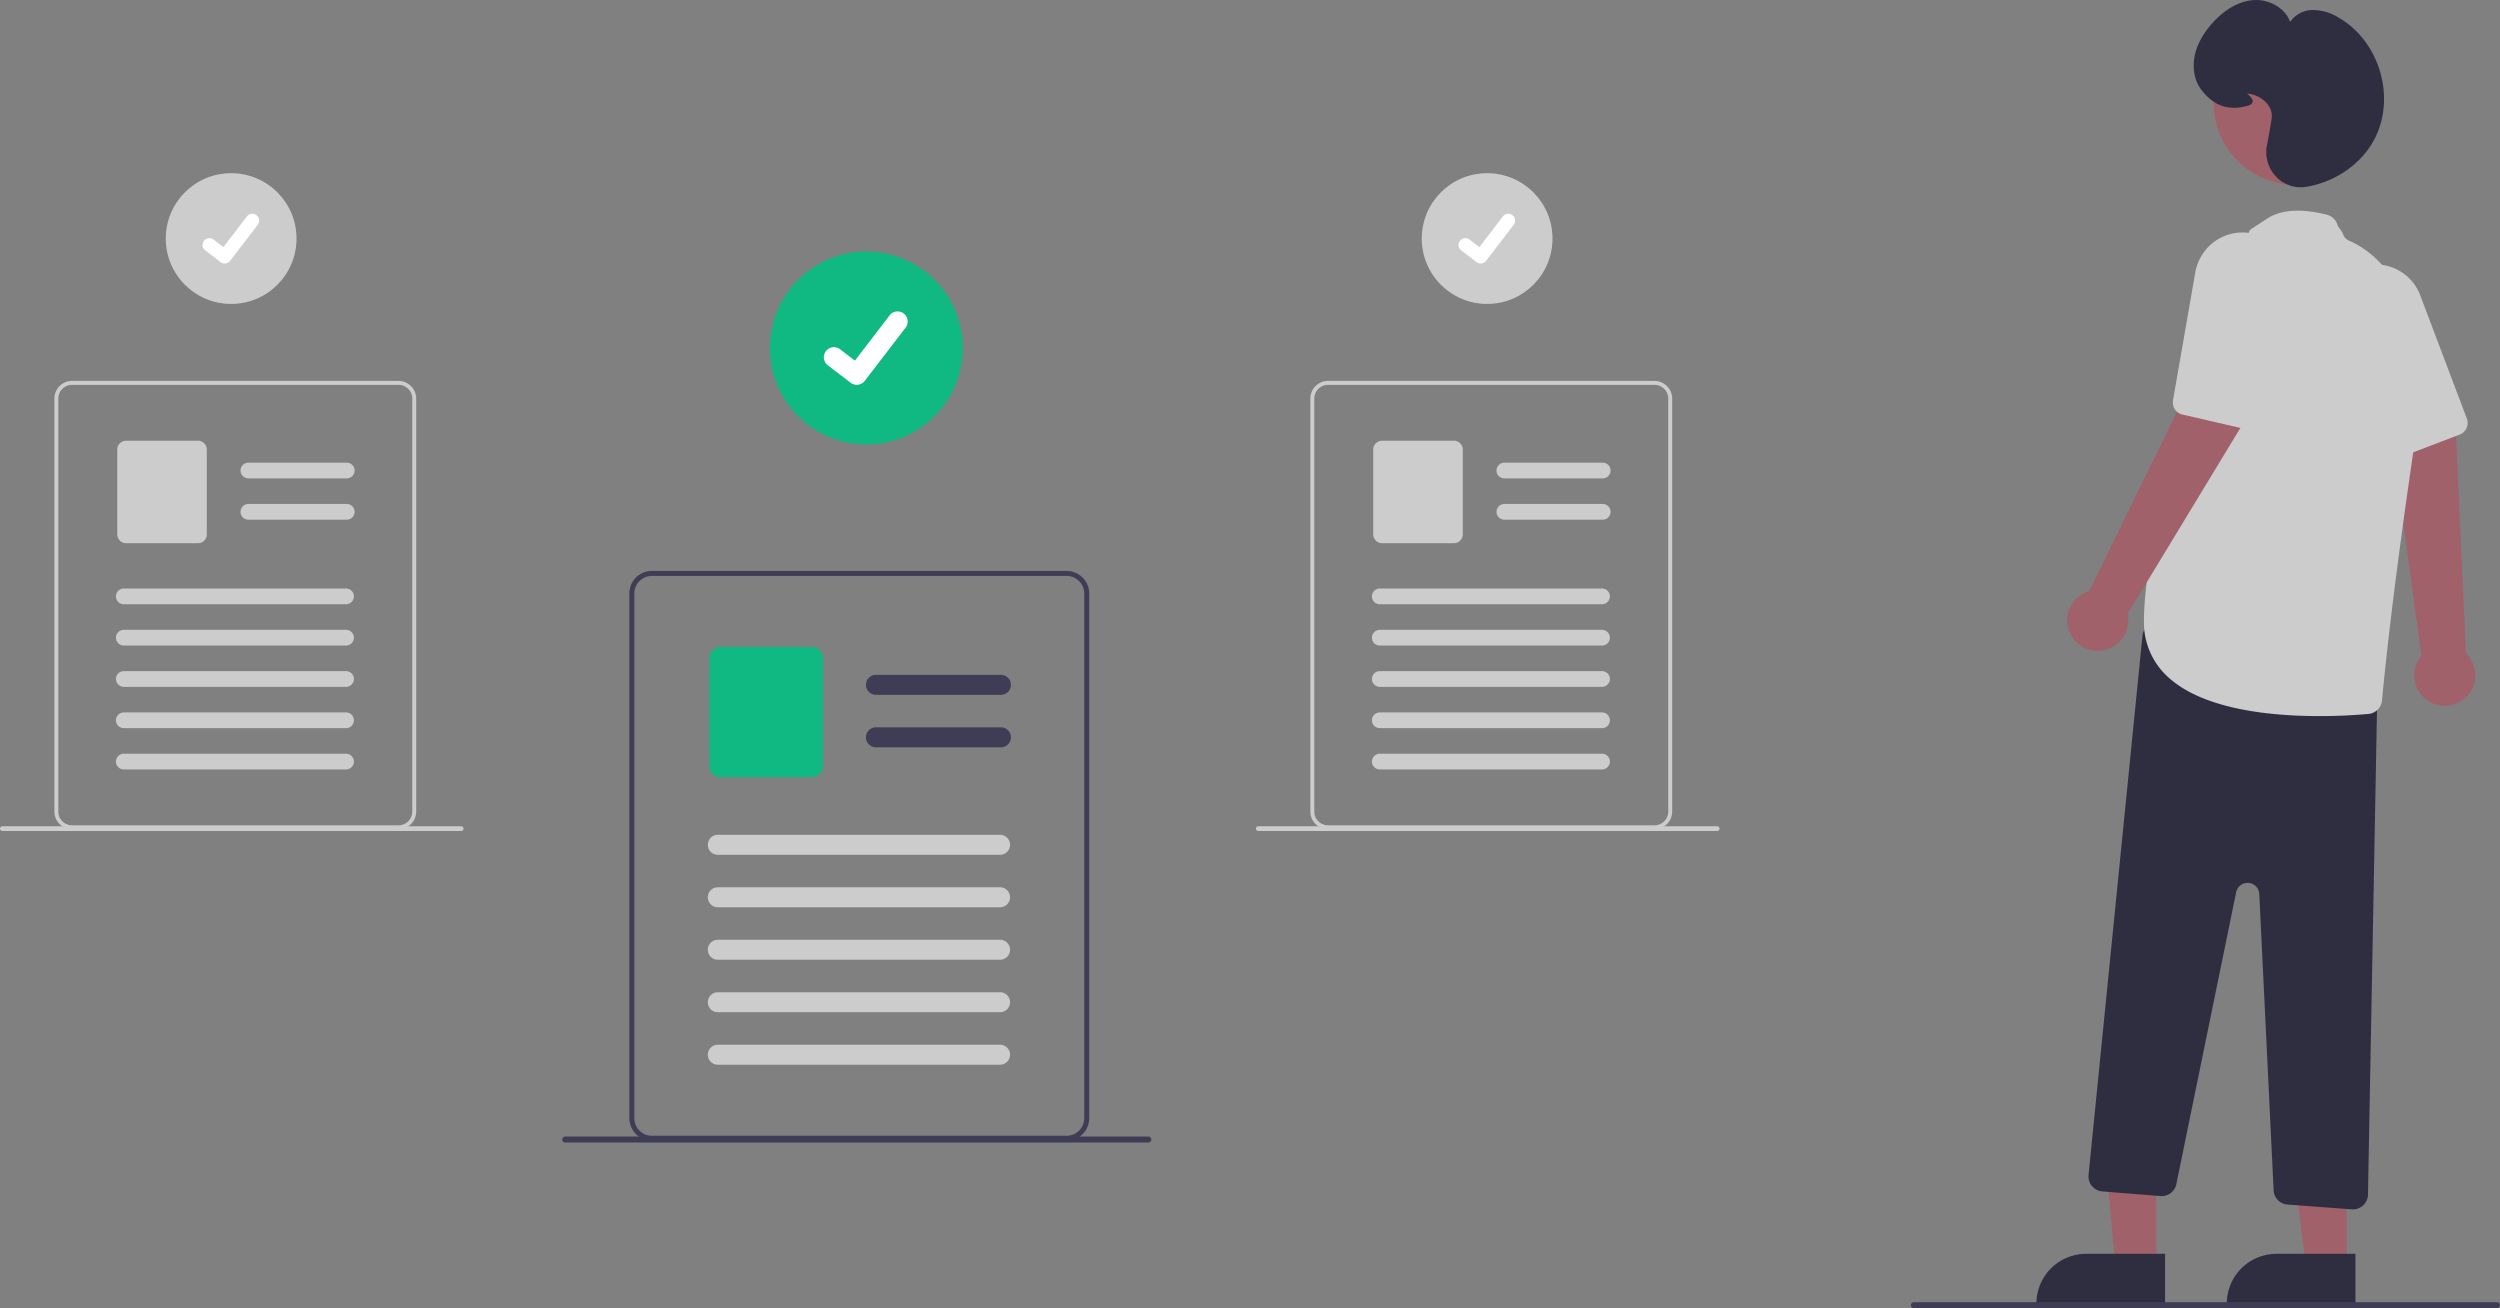 <svg data-name="Layer 1" xmlns="http://www.w3.org/2000/svg" width="836.004" height="437.462"><rect width="100%" height="100%" fill="#808080" stroke="none"/><g data-name="Group 14"><path data-name="Path 284" d="M812.405 234.609a10.138 10.138 0 01-2.678-15.312l-10.57-77.264 22.019 1.08 3.457 75.364a10.192 10.192 0 01-12.228 16.132z" fill="#a0616a"/><path data-name="Path 285" d="M824.197 144.138a4.138 4.138 0 01-1.68 1.189l-19.789 7.552a4.157 4.157 0 01-5.28-2.194l-17.53-39.393a16.46 16.46 0 01-.805-11.65 16.01 16.01 0 0112.185-10.923 15.27 15.27 0 016.578.093 15.947 15.947 0 0111.461 9.963l15.585 41.2a4.166 4.166 0 01-.725 4.163z" fill="#ccc"/><path data-name="Path 286" d="M721.082 423.193H707.39l-4.966-53.057 18.657.25z" fill="#a0616a"/><path data-name="Path 287" d="M697.611 419.282h26.4v16.625h-43.028a16.625 16.625 0 0116.625-16.625h.003z" fill="#2f2e41"/><path data-name="Path 288" d="M784.735 423.194h-13.69l-6.514-52.808h20.206z" fill="#a0616a"/><path data-name="Path 289" d="M761.265 419.282h26.4v16.625h-43.028a16.625 16.625 0 0116.625-16.625h.003z" fill="#2f2e41"/><path data-name="Path 290" d="M786.457 404.405l-21.5-1.592a5.032 5.032 0 01-4.655-4.768l-4.794-99.088a3.909 3.909 0 00-7.733-.6l-20 97.61a5.032 5.032 0 01-5.324 4l-19.438-1.554a5.025 5.025 0 01-4.608-5.41l.009-.098 18.033-180.326a5.025 5.025 0 016.068-4.41l68.574 14.907a5.038 5.038 0 013.957 5l-3.193 171.411a5.028 5.028 0 01-5.013 4.932c-.128 0-.255-.005-.383-.014z" fill="#2f2e41"/><circle data-name="Ellipse 40" cx="767.645" cy="34.378" r="27.428" fill="#a0616a"/><path data-name="Path 291" d="M725.09 226.487a24.525 24.525 0 01-8.145-18.835c0-39.422 34.123-127.5 35.192-130.243.1-.662 1-.948 5.728-4.14s11.542-3.683 20.257-1.457a5 5 0 013.629 3.706l1.62 2.342a3.9 3.9 0 002.27 2.687c7.028 2.96 29.368 16.615 21.755 68-7.07 47.733-9.94 75.8-10.846 85.659a5.015 5.015 0 01-4.547 4.54c-3.446.308-9.36.719-16.4.719-16.334-.005-38.732-2.205-50.513-12.978z" fill="#ccc"/><path data-name="Path 292" d="M692.314 211.881a10.137 10.137 0 016.31-14.207l34.275-70.047 17.682 13.168L711.46 205.3a10.192 10.192 0 01-19.143 6.581z" fill="#a0616a"/><path data-name="Path 293" d="M752.516 143.333a4.137 4.137 0 01-2.058.05l-20.64-4.754a4.157 4.157 0 01-3.163-4.764l7.4-42.478a16.461 16.461 0 015.822-10.122 16.011 16.011 0 0116.205-2.281 15.269 15.269 0 015.41 3.742 15.947 15.947 0 013.965 14.659l-10.017 42.892a4.166 4.166 0 01-2.924 3.056z" fill="#ccc"/><path data-name="Path 294" d="M761.223 59.16a11.82 11.82 0 01-3.17-10.482c.955-5 1.517-8.275 1.624-9.466.364-4.073-3.754-7.371-7.828-7.9a7.868 7.868 0 00-.4-.043c.1.1.215.206.313.3.774.727 1.737 1.632 1.508 2.566-.138.562-.652.96-1.57 1.218-6.373 1.783-11.28.146-15.446-5.155a12.313 12.313 0 01-2.35-5.135c-1.493-7.32 2.482-13.56 6.08-17.505 2.967-3.253 7.776-7.2 13.841-7.54 4.716-.263 10.325 2.45 12 7.342a9.112 9.112 0 017.1-4 16.374 16.374 0 019.111 2.534c13.3 7.618 19.015 25.766 12.481 39.63-4.11 8.72-13.015 15.213-23.239 16.943a11.613 11.613 0 01-1.937.164 11.3 11.3 0 01-8.125-3.467z" fill="#2f2e41"/></g><path data-name="Path 336" d="M363.66 195.57a7.6 7.6 0 00-6.95-4.65H217.983a7.524 7.524 0 00-7.52 7.52v175.5a7.524 7.524 0 007.52 7.52h138.73a7.53 7.53 0 007.52-7.52v-175.5a7.385 7.385 0 00-.57-2.87zm-1.1 178.37a5.857 5.857 0 01-5.85 5.85H217.983a5.851 5.851 0 01-5.85-5.85v-175.5a5.858 5.858 0 015.85-5.85h138.73a5.88 5.88 0 015.43 3.68 6.486 6.486 0 01.22.66 5.8 5.8 0 01.2 1.51z" fill="#3f3d56"/><path data-name="Path 337" d="M334.71 232.355h-41.786a3.343 3.343 0 110-6.686h41.785a3.343 3.343 0 110 6.686z" fill="#3f3d56"/><path data-name="Path 338" d="M334.71 249.905h-41.786a3.343 3.343 0 110-6.686h41.785a3.343 3.343 0 110 6.686z" fill="#3f3d56"/><path data-name="Path 339" d="M271.483 259.898h-30.537a3.765 3.765 0 01-3.76-3.761V220.1a3.765 3.765 0 013.76-3.761h30.537a3.765 3.765 0 013.761 3.76v36.037a3.765 3.765 0 01-3.76 3.76z" fill="#10b981"/><path data-name="Path 340" d="M334.42 285.84h-94.437a3.343 3.343 0 010-6.685h94.436a3.343 3.343 0 110 6.686z" fill="#ccc"/><path data-name="Path 341" d="M334.42 303.39h-94.437a3.343 3.343 0 010-6.685h94.436a3.343 3.343 0 110 6.686z" fill="#ccc"/><path data-name="Path 342" d="M334.42 320.94h-94.437a3.343 3.343 0 010-6.685h94.436a3.343 3.343 0 110 6.686z" fill="#ccc"/><path data-name="Path 343" d="M334.42 338.49h-94.437a3.343 3.343 0 010-6.685h94.436a3.343 3.343 0 110 6.686z" fill="#ccc"/><path data-name="Path 344" d="M334.42 356.04h-94.437a3.343 3.343 0 010-6.685h94.436a3.343 3.343 0 110 6.686z" fill="#ccc"/><path data-name="Path 349" d="M640.004 437.462h195a1 1 0 000-2h-195a1 1 0 000 2z" fill="#3f3d56"/><circle data-name="Ellipse 44" cx="289.696" cy="116.373" r="32.262" fill="#10b981"/><path data-name="Path 395" d="M286.5 128.68a3.346 3.346 0 01-2.013-.67l-.036-.026-7.582-5.8a3.37 3.37 0 114.1-5.348l4.91 3.766 11.606-15.14a3.368 3.368 0 014.722-.624l-.071.1.074-.1a3.372 3.372 0 01.623 4.724l-13.65 17.8a3.37 3.37 0 01-2.68 1.314z" fill="#fff"/><circle data-name="Ellipse 46" cx="77.296" cy="79.773" r="21.862" fill="#ccc"/><path data-name="Path 408" d="M75.13 88.112a2.268 2.268 0 01-1.365-.453l-.024-.018-5.138-3.934a2.283 2.283 0 012.776-3.624l3.328 2.552 7.864-10.256a2.282 2.282 0 013.2-.423l-.049.067.05-.065a2.285 2.285 0 01.422 3.2l-9.25 12.064a2.283 2.283 0 01-1.816.89z" fill="#fff"/><path data-name="Path 410" d="M138.731 131.033a5.982 5.982 0 00-5.468-3.66H24.103a5.92 5.92 0 00-5.918 5.918v138.093a5.92 5.92 0 005.917 5.917h109.161a5.925 5.925 0 005.917-5.917V133.29a5.81 5.81 0 00-.449-2.258zm-.865 140.352a4.609 4.609 0 01-4.6 4.6H24.102a4.6 4.6 0 01-4.6-4.6V133.29a4.609 4.609 0 014.6-4.6h109.161a4.626 4.626 0 014.273 2.9 5.108 5.108 0 01.173.519 4.559 4.559 0 01.158 1.188z" fill="#ccc"/><path data-name="Path 411" d="M115.949 159.978h-32.88a2.63 2.63 0 010-5.261h32.879a2.63 2.63 0 010 5.26z" fill="#ccc"/><path data-name="Path 412" d="M115.949 173.788h-32.88a2.63 2.63 0 010-5.261h32.879a2.63 2.63 0 010 5.26z" fill="#ccc"/><path data-name="Path 413" d="M66.197 181.65H42.17a2.962 2.962 0 01-2.959-2.958v-28.355a2.962 2.962 0 012.96-2.96h24.027a2.963 2.963 0 012.96 2.96v28.355a2.962 2.962 0 01-2.96 2.959z" fill="#ccc"/><path data-name="Path 414" d="M115.72 202.064H41.411a2.63 2.63 0 010-5.261h74.307a2.63 2.63 0 010 5.26z" fill="#ccc"/><path data-name="Path 415" d="M115.72 215.878H41.411a2.63 2.63 0 010-5.261h74.307a2.63 2.63 0 010 5.26z" fill="#ccc"/><path data-name="Path 416" d="M115.72 229.683H41.411a2.63 2.63 0 010-5.261h74.307a2.63 2.63 0 010 5.26z" fill="#ccc"/><path data-name="Path 417" d="M115.72 243.496H41.411a2.63 2.63 0 010-5.261h74.307a2.63 2.63 0 010 5.26z" fill="#ccc"/><path data-name="Path 418" d="M115.72 257.302H41.411a2.63 2.63 0 010-5.261h74.307a2.63 2.63 0 110 5.26z" fill="#ccc"/><path data-name="Path 419" d="M.791 277.877h153.434a.787.787 0 000-1.574H.791a.787.787 0 10-.008 1.574z" fill="#ccc"/><circle data-name="Ellipse 46" cx="497.296" cy="79.773" r="21.862" fill="#ccc"/><path data-name="Path 408" d="M495.13 88.112a2.268 2.268 0 01-1.365-.453l-.024-.018-5.138-3.934a2.283 2.283 0 012.776-3.624l3.328 2.552 7.864-10.256a2.282 2.282 0 013.2-.423l-.049.067.05-.065a2.285 2.285 0 01.422 3.2l-9.25 12.064a2.283 2.283 0 01-1.816.89z" fill="#fff"/><path data-name="Path 410" d="M558.731 131.033a5.982 5.982 0 00-5.468-3.66h-109.16a5.92 5.92 0 00-5.918 5.918v138.093a5.92 5.92 0 005.917 5.917h109.161a5.925 5.925 0 005.917-5.917V133.29a5.81 5.81 0 00-.449-2.258zm-.865 140.352a4.609 4.609 0 01-4.6 4.6H444.102a4.6 4.6 0 01-4.6-4.6V133.29a4.609 4.609 0 014.6-4.6h109.161a4.626 4.626 0 014.273 2.9 5.108 5.108 0 01.173.519 4.559 4.559 0 01.158 1.188z" fill="#ccc"/><path data-name="Path 411" d="M535.948 159.978h-32.88a2.63 2.63 0 010-5.261h32.88a2.63 2.63 0 010 5.26z" fill="#ccc"/><path data-name="Path 412" d="M535.948 173.788h-32.88a2.63 2.63 0 010-5.261h32.88a2.63 2.63 0 010 5.26z" fill="#ccc"/><path data-name="Path 413" d="M486.197 181.65H462.17a2.962 2.962 0 01-2.959-2.958v-28.355a2.962 2.962 0 012.96-2.96h24.027a2.963 2.963 0 012.96 2.96v28.355a2.962 2.962 0 01-2.96 2.959z" fill="#ccc"/><path data-name="Path 414" d="M535.72 202.064h-74.308a2.63 2.63 0 010-5.261h74.307a2.63 2.63 0 010 5.26z" fill="#ccc"/><path data-name="Path 415" d="M535.72 215.878h-74.308a2.63 2.63 0 010-5.261h74.307a2.63 2.63 0 010 5.26z" fill="#ccc"/><path data-name="Path 416" d="M535.72 229.683h-74.308a2.63 2.63 0 010-5.261h74.307a2.63 2.63 0 110 5.26z" fill="#ccc"/><path data-name="Path 417" d="M535.72 243.496h-74.308a2.63 2.63 0 010-5.261h74.307a2.63 2.63 0 010 5.26z" fill="#ccc"/><path data-name="Path 418" d="M535.72 257.302h-74.308a2.63 2.63 0 110-5.261h74.307a2.63 2.63 0 110 5.26z" fill="#ccc"/><path data-name="Path 419" d="M420.791 277.877h153.434a.787.787 0 000-1.574H420.791a.787.787 0 10-.008 1.574z" fill="#ccc"/><path data-name="Path 420" d="M189.004 382.059h195a1 1 0 000-2h-195a1 1 0 000 2z" fill="#3f3d56"/></svg>